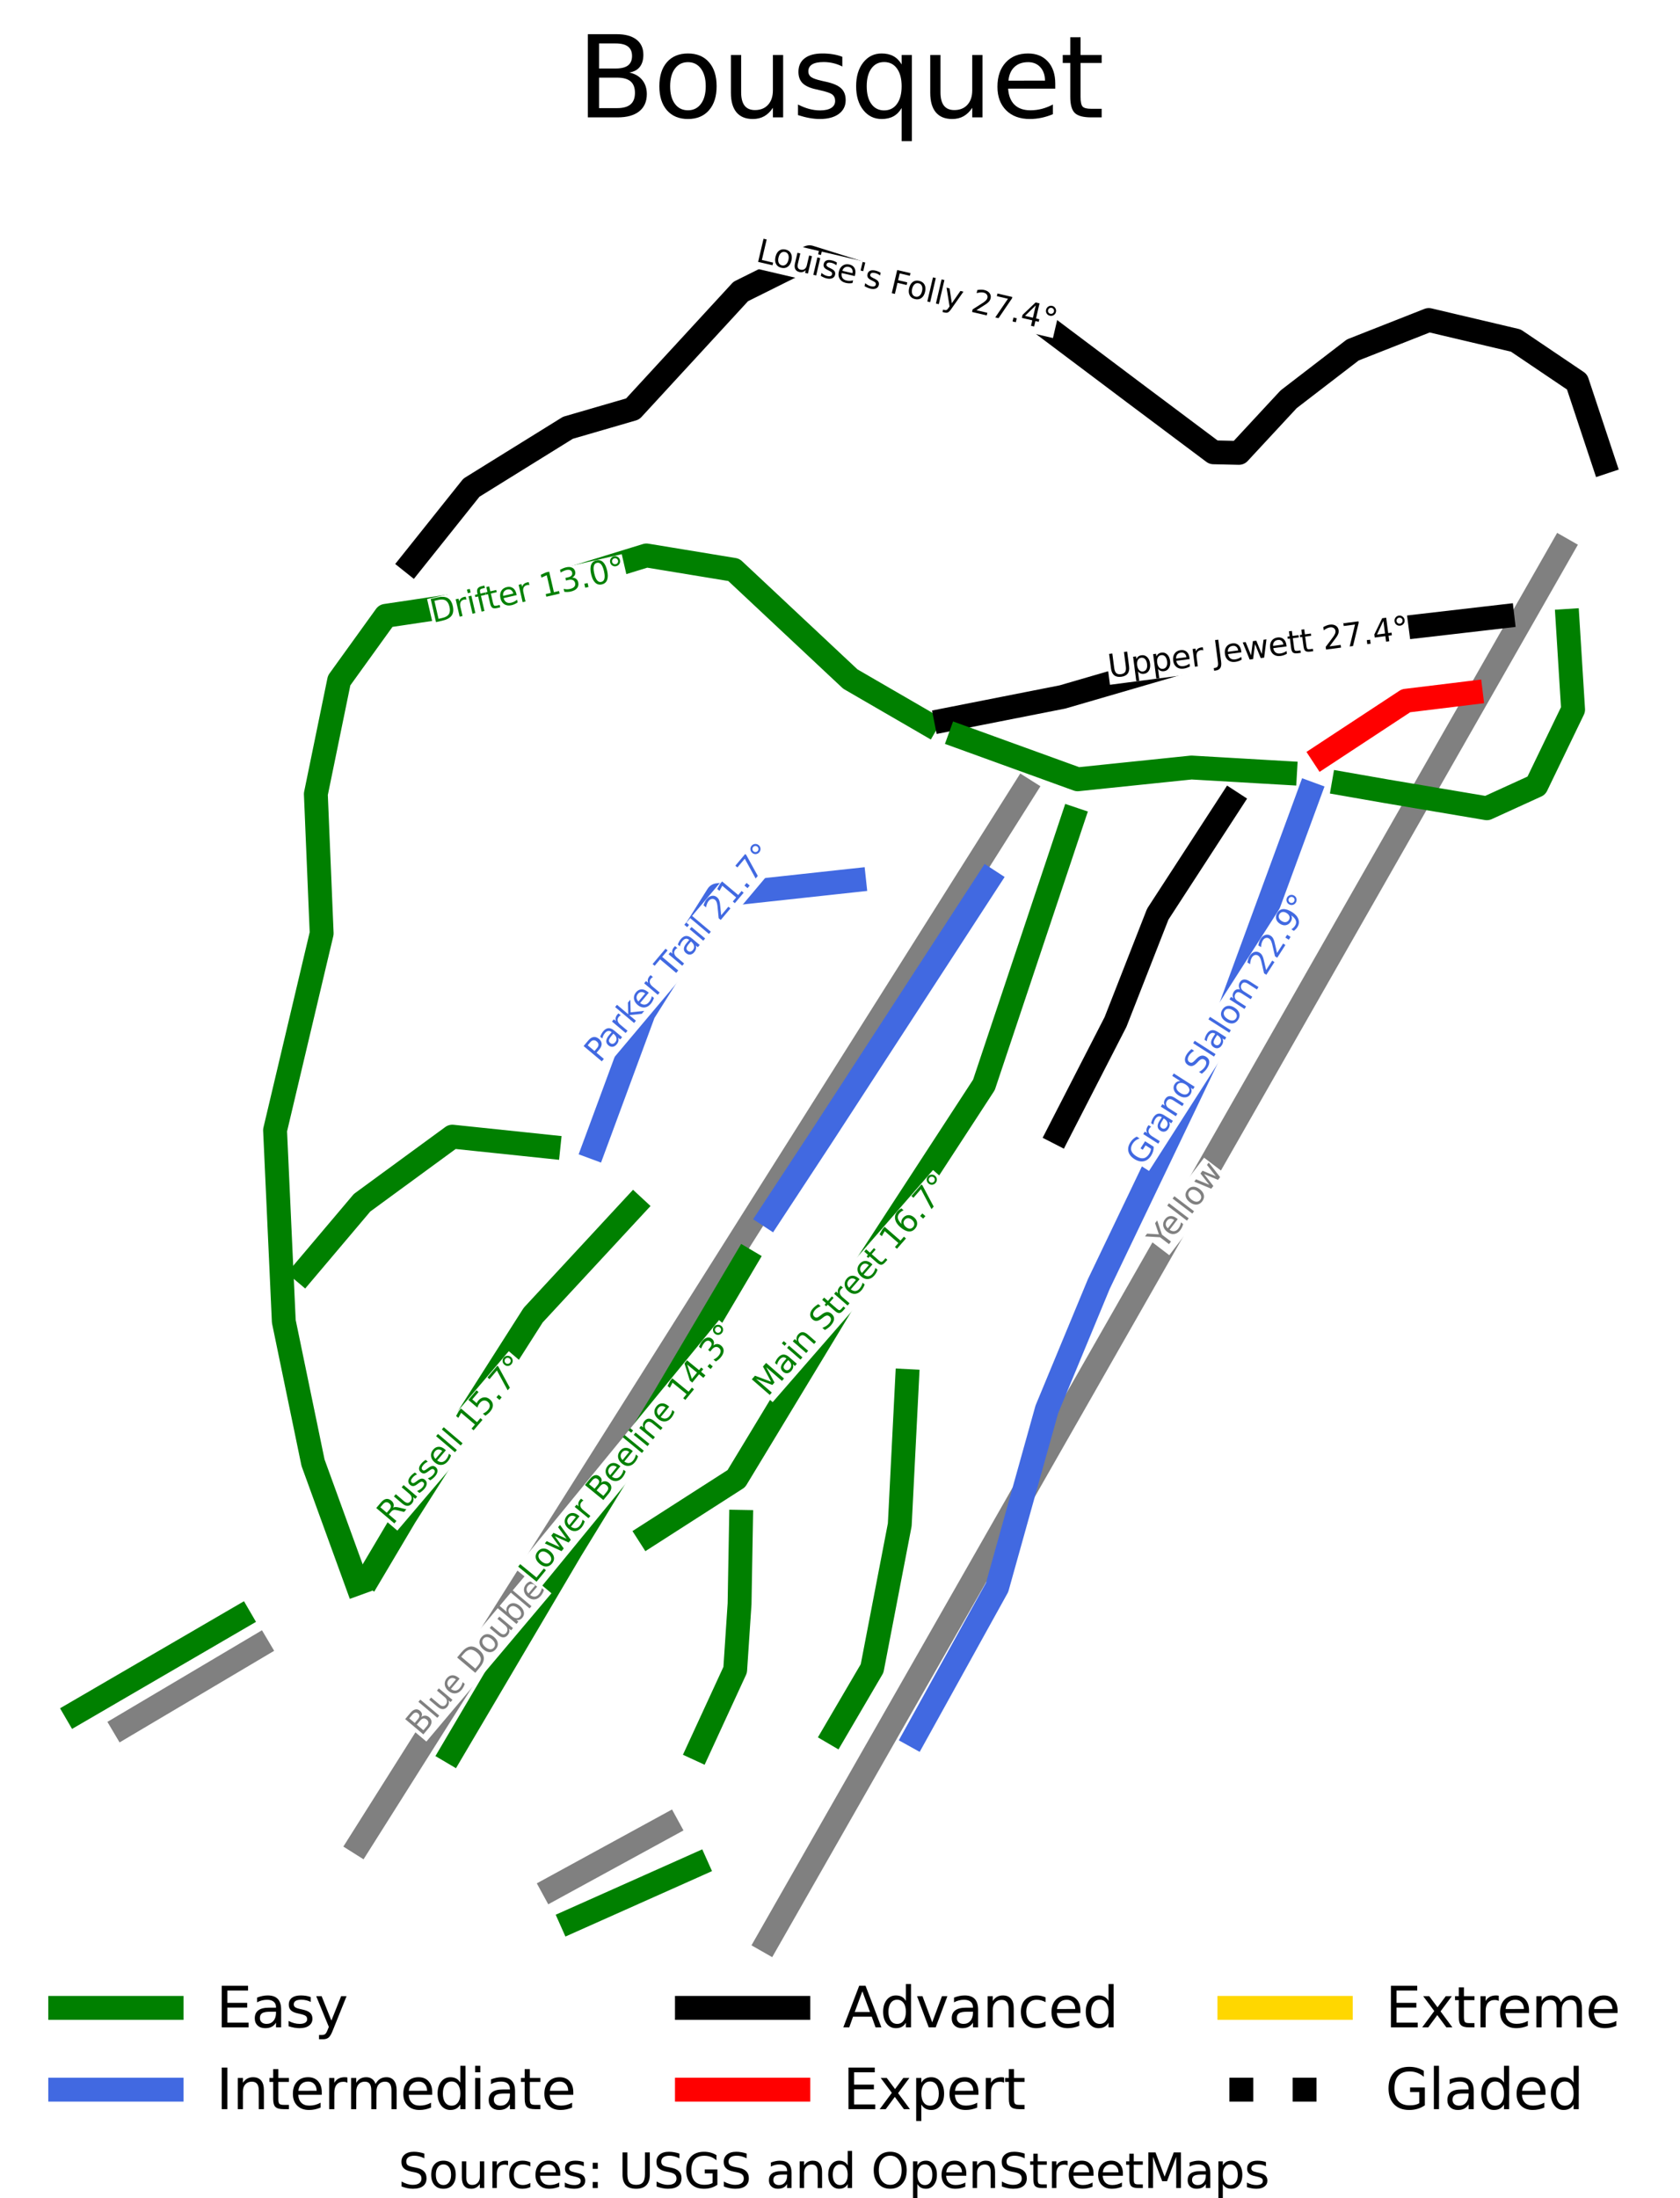 <?xml version="1.0" encoding="utf-8" standalone="no"?>
<!DOCTYPE svg PUBLIC "-//W3C//DTD SVG 1.1//EN"
  "http://www.w3.org/Graphics/SVG/1.1/DTD/svg11.dtd">
<svg height="138.097pt" version="1.1" viewBox="0 0 105.572 138.097" width="105.572pt" xmlns="http://www.w3.org/2000/svg" xmlns:xlink="http://www.w3.org/1999/xlink">
 <defs>
  <style type="text/css">*{stroke-linecap:butt;stroke-linejoin:round;}</style>
 </defs>
 <g id="figure_1">
  <g id="patch_1">
   <path d="M 0 138.097 
L 105.572 138.097 
L 105.572 0 
L 0 0 
z
" style="fill:#ffffff;"/>
  </g>
  <g id="axes_1">
   <g id="line2d_1">
    <path clip-path="url(#p551b5a16b4)" d="M 58.222 45.435 
" style="fill:none;stroke:#008000;stroke-linecap:square;stroke-width:1.5;"/>
   </g>
   <g id="line2d_2">
    <path clip-path="url(#p551b5a16b4)" d="M 58.222 45.435 
" style="fill:none;stroke:#4169e1;stroke-linecap:square;stroke-width:1.5;"/>
   </g>
   <g id="line2d_3">
    <path clip-path="url(#p551b5a16b4)" d="M 58.222 45.435 
" style="fill:none;stroke:#000000;stroke-linecap:square;stroke-width:1.5;"/>
   </g>
   <g id="line2d_4">
    <path clip-path="url(#p551b5a16b4)" d="M 58.222 45.435 
" style="fill:none;stroke:#ff0000;stroke-linecap:square;stroke-width:1.5;"/>
   </g>
   <g id="line2d_5">
    <path clip-path="url(#p551b5a16b4)" d="M 58.222 45.435 
" style="fill:none;stroke:#ffd700;stroke-linecap:square;stroke-width:1.5;"/>
   </g>
   <g id="line2d_6">
    <path clip-path="url(#p551b5a16b4)" d="M 58.222 45.435 
" style="fill:none;stroke:#000000;stroke-dasharray:1.5,2.475;stroke-dashoffset:0;stroke-width:1.5;"/>
   </g>
   <g id="line2d_7">
    <path clip-path="url(#p551b5a16b4)" d="M 48.246 121.935 
L 49.095 120.446 
L 52.101 115.178 
L 54.628 110.749 
L 57.32 106.033 
L 60.011 101.316 
L 63.078 95.94 
L 66.145 90.564 
L 67.906 87.479 
L 69.666 84.393 
L 70.697 82.587 
L 72.634 79.191 
L 74.572 75.795 
L 76.51 72.399 
L 78.448 69.003 
L 80.188 65.953 
L 81.928 62.903 
L 84.159 58.992 
L 86.39 55.081 
L 89.461 49.698 
L 92.532 44.316 
L 93.686 42.293 
L 95.909 38.397 
L 98.132 34.501 
" style="fill:none;stroke:#808080;stroke-linecap:square;stroke-width:1.5;"/>
   </g>
   <g id="line2d_8">
    <path clip-path="url(#p551b5a16b4)" d="M 22.611 115.776 
L 24.387 112.962 
L 26.162 110.148 
L 28.065 107.133 
L 29.968 104.118 
L 32.089 100.754 
L 34.211 97.391 
L 36.474 93.805 
L 38.738 90.218 
L 40.986 86.655 
L 43.234 83.091 
L 45.623 79.306 
L 48.011 75.52 
L 50.24 71.989 
L 52.468 68.458 
L 54.444 65.326 
L 56.42 62.194 
L 58.802 58.418 
L 61.574 54.024 
L 64.347 49.63 
" style="fill:none;stroke:#808080;stroke-linecap:square;stroke-width:1.5;"/>
   </g>
   <g id="line2d_9">
    <path clip-path="url(#p551b5a16b4)" d="M 34.751 118.619 
L 38.342 116.658 
L 41.932 114.697 
" style="fill:none;stroke:#808080;stroke-linecap:square;stroke-width:1.5;"/>
   </g>
   <g id="line2d_10">
    <path clip-path="url(#p551b5a16b4)" d="M 7.777 108.439 
L 11.989 105.944 
L 16.2 103.448 
" style="fill:none;stroke:#808080;stroke-linecap:square;stroke-width:1.5;"/>
   </g>
   <g id="line2d_11">
    <path clip-path="url(#p551b5a16b4)" d="M 58.222 45.435 
L 57.026 44.741 
L 55.829 44.048 
L 54.632 43.354 
L 53.436 42.66 
L 52.52 41.803 
L 51.605 40.945 
L 50.69 40.087 
L 49.774 39.23 
L 48.859 38.372 
L 47.944 37.514 
L 47.029 36.657 
L 46.113 35.799 
L 44.741 35.573 
L 43.368 35.347 
L 41.995 35.121 
L 40.623 34.896 
L 39.559 35.223 
L 38.495 35.55 
L 37.431 35.878 
L 36.367 36.205 
L 35.303 36.533 
L 34.24 36.86 
L 33.176 37.188 
L 32.112 37.515 
L 31.128 37.662 
L 30.144 37.808 
L 29.16 37.955 
L 28.176 38.102 
L 27.192 38.248 
L 26.208 38.395 
L 25.224 38.542 
L 24.241 38.688 
L 23.508 39.704 
L 22.776 40.72 
L 22.044 41.735 
L 21.312 42.751 
L 20.946 44.534 
L 20.58 46.317 
L 20.214 48.1 
L 19.848 49.884 
L 19.894 50.978 
L 19.939 52.073 
L 19.985 53.168 
L 20.031 54.262 
L 20.077 55.357 
L 20.122 56.451 
L 20.168 57.546 
L 20.214 58.641 
L 19.847 60.187 
L 19.481 61.733 
L 19.115 63.279 
L 18.749 64.825 
L 18.383 66.371 
L 18.017 67.917 
L 17.651 69.463 
L 17.285 71.009 
L 17.354 72.51 
L 17.422 74.011 
L 17.491 75.512 
L 17.559 77.013 
L 17.628 78.514 
L 17.697 80.015 
L 17.765 81.515 
L 17.834 83.016 
L 18.064 84.126 
L 18.293 85.235 
L 18.523 86.345 
L 18.752 87.454 
L 18.982 88.564 
L 19.212 89.673 
L 19.441 90.783 
L 19.671 91.893 
L 20.016 92.842 
L 20.361 93.791 
L 20.706 94.741 
L 21.051 95.69 
L 21.396 96.64 
L 21.741 97.589 
L 22.086 98.538 
L 22.431 99.488 
" style="fill:none;stroke:#008000;stroke-linecap:square;stroke-width:1.5;"/>
   </g>
   <g id="line2d_12">
    <path clip-path="url(#p551b5a16b4)" d="M 94.41 38.728 
L 93.14 38.875 
L 91.87 39.022 
L 90.6 39.169 
L 89.33 39.316 
L 88.061 39.463 
L 86.791 39.609 
L 85.521 39.756 
L 84.251 39.903 
L 82.958 40.129 
L 81.666 40.354 
L 80.373 40.58 
L 79.08 40.806 
L 77.787 41.031 
L 76.495 41.257 
L 75.202 41.483 
L 73.909 41.708 
L 72.124 42.227 
L 70.34 42.747 
L 68.555 43.266 
L 66.771 43.785 
L 64.94 44.146 
L 63.11 44.507 
L 61.28 44.868 
L 59.45 45.229 
" style="fill:none;stroke:#000000;stroke-linecap:square;stroke-width:1.5;"/>
   </g>
   <g id="line2d_13">
    <path clip-path="url(#p551b5a16b4)" d="M 100.773 29.025 
L 100.355 27.767 
L 99.937 26.508 
L 99.52 25.25 
L 99.102 23.992 
L 98.139 23.342 
L 97.177 22.693 
L 96.215 22.043 
L 95.252 21.394 
L 93.886 21.071 
L 92.519 20.749 
L 91.153 20.427 
L 89.786 20.104 
L 88.592 20.575 
L 87.398 21.045 
L 86.204 21.515 
L 85.01 21.986 
L 84.002 22.76 
L 82.994 23.535 
L 81.986 24.31 
L 80.979 25.085 
L 80.198 25.926 
L 79.417 26.768 
L 78.636 27.61 
L 77.855 28.452 
L 76.257 28.416 
L 75.013 27.485 
L 73.769 26.553 
L 72.525 25.621 
L 71.281 24.69 
L 69.756 23.543 
L 68.231 22.397 
L 66.705 21.251 
L 65.18 20.104 
L 63.637 19.755 
L 62.093 19.406 
L 60.549 19.056 
L 59.006 18.707 
L 57.989 18.389 
L 56.972 18.071 
L 55.955 17.753 
L 54.938 17.435 
L 53.921 17.117 
L 52.904 16.798 
L 51.887 16.48 
L 50.87 16.162 
L 49.79 16.7 
L 48.709 17.237 
L 47.629 17.775 
L 46.549 18.312 
L 45.7 19.235 
L 44.851 20.157 
L 44.002 21.08 
L 43.153 22.003 
L 42.303 22.925 
L 41.454 23.848 
L 40.605 24.771 
L 39.756 25.693 
L 38.74 25.989 
L 37.723 26.284 
L 36.706 26.58 
L 35.69 26.875 
L 34.173 27.816 
L 32.657 28.756 
L 31.14 29.697 
L 29.624 30.638 
L 28.69 31.807 
L 27.757 32.976 
L 26.823 34.146 
L 25.889 35.315 
" style="fill:none;stroke:#000000;stroke-linecap:square;stroke-width:1.5;"/>
   </g>
   <g id="line2d_14">
    <path clip-path="url(#p551b5a16b4)" d="M 39.82 75.807 
L 39.03 76.659 
L 38.241 77.512 
L 37.452 78.364 
L 36.662 79.216 
L 35.873 80.068 
L 35.083 80.92 
L 34.294 81.772 
L 33.505 82.624 
L 32.498 84.204 
L 31.491 85.784 
L 30.484 87.364 
L 29.478 88.944 
L 28.471 90.523 
L 27.464 92.103 
L 26.457 93.683 
L 25.451 95.263 
L 24.902 96.188 
L 24.353 97.114 
L 23.804 98.04 
L 23.255 98.965 
" style="fill:none;stroke:#008000;stroke-linecap:square;stroke-width:1.5;"/>
   </g>
   <g id="line2d_15">
    <path clip-path="url(#p551b5a16b4)" d="M 92.426 43.526 
L 91.408 43.651 
L 90.389 43.775 
L 89.371 43.899 
L 88.353 44.023 
L 87.049 44.881 
L 85.745 45.739 
L 84.441 46.596 
L 83.137 47.454 
" style="fill:none;stroke:#ff0000;stroke-linecap:square;stroke-width:1.5;"/>
   </g>
   <g id="line2d_16">
    <path clip-path="url(#p551b5a16b4)" d="M 98.507 39.006 
L 98.594 40.399 
L 98.68 41.792 
L 98.767 43.186 
L 98.854 44.579 
L 98.277 45.773 
L 97.7 46.968 
L 97.124 48.162 
L 96.547 49.357 
L 94.99 50.068 
L 93.434 50.778 
L 91.834 50.508 
L 90.234 50.238 
L 88.634 49.967 
L 87.035 49.697 
L 85.738 49.47 
L 84.44 49.243 
" style="fill:none;stroke:#008000;stroke-linecap:square;stroke-width:1.5;"/>
   </g>
   <g id="line2d_17">
    <path clip-path="url(#p551b5a16b4)" d="M 80.751 48.56 
L 79.281 48.475 
L 77.81 48.389 
L 76.34 48.304 
L 74.87 48.219 
L 73.083 48.404 
L 71.295 48.589 
L 69.508 48.774 
L 67.721 48.959 
L 66.798 48.625 
L 65.876 48.29 
L 64.953 47.956 
L 64.031 47.622 
L 63.108 47.288 
L 62.186 46.953 
L 61.263 46.619 
L 60.341 46.285 
" style="fill:none;stroke:#008000;stroke-linecap:square;stroke-width:1.5;"/>
   </g>
   <g id="line2d_18">
    <path clip-path="url(#p551b5a16b4)" d="M 82.27 49.855 
L 81.635 51.584 
L 80.999 53.312 
L 80.364 55.041 
L 79.728 56.77 
L 79.093 58.498 
L 78.457 60.227 
L 77.821 61.956 
L 77.186 63.684 
L 76.677 64.746 
L 76.169 65.807 
L 75.66 66.868 
L 75.152 67.93 
L 74.644 68.991 
L 74.135 70.053 
L 73.627 71.114 
L 73.118 72.176 
L 72.61 73.237 
L 72.101 74.298 
L 71.593 75.36 
L 71.084 76.421 
L 70.576 77.483 
L 70.067 78.544 
L 69.559 79.605 
L 69.05 80.667 
L 68.642 81.652 
L 68.233 82.638 
L 67.825 83.623 
L 67.416 84.608 
L 67.008 85.593 
L 66.599 86.579 
L 66.191 87.564 
L 65.782 88.549 
L 65.392 89.947 
L 65.001 91.344 
L 64.611 92.741 
L 64.22 94.139 
L 63.83 95.536 
L 63.44 96.933 
L 63.049 98.33 
L 62.659 99.728 
L 62.014 100.892 
L 61.369 102.056 
L 60.725 103.22 
L 60.08 104.385 
L 59.435 105.549 
L 58.791 106.713 
L 58.146 107.878 
L 57.501 109.042 
" style="fill:none;stroke:#4169e1;stroke-linecap:square;stroke-width:1.5;"/>
   </g>
   <g id="line2d_19">
    <path clip-path="url(#p551b5a16b4)" d="M 56.998 86.763 
L 56.941 87.892 
L 56.884 89.02 
L 56.827 90.149 
L 56.77 91.277 
L 56.713 92.406 
L 56.656 93.534 
L 56.599 94.663 
L 56.541 95.791 
L 56.324 96.92 
L 56.107 98.048 
L 55.889 99.177 
L 55.672 100.305 
L 55.455 101.433 
L 55.237 102.562 
L 55.02 103.69 
L 54.803 104.818 
L 54.208 105.834 
L 53.613 106.85 
L 53.018 107.865 
L 52.423 108.881 
" style="fill:none;stroke:#008000;stroke-linecap:square;stroke-width:1.5;"/>
   </g>
   <g id="line2d_20">
    <path clip-path="url(#p551b5a16b4)" d="M 46.566 95.61 
L 46.543 96.897 
L 46.52 98.184 
L 46.497 99.471 
L 46.475 100.757 
L 46.406 101.795 
L 46.337 102.833 
L 46.268 103.871 
L 46.199 104.909 
L 45.627 106.15 
L 45.055 107.392 
L 44.483 108.633 
L 43.911 109.875 
" style="fill:none;stroke:#008000;stroke-linecap:square;stroke-width:1.5;"/>
   </g>
   <g id="line2d_21">
    <path clip-path="url(#p551b5a16b4)" d="M 77.33 50.391 
L 76.758 51.271 
L 76.186 52.151 
L 75.614 53.032 
L 75.042 53.912 
L 74.47 54.792 
L 73.898 55.672 
L 73.326 56.553 
L 72.754 57.433 
L 72.09 59.126 
L 71.427 60.819 
L 70.764 62.511 
L 70.1 64.204 
L 69.654 65.073 
L 69.208 65.942 
L 68.761 66.811 
L 68.315 67.68 
L 67.869 68.549 
L 67.423 69.418 
L 66.976 70.287 
L 66.53 71.156 
" style="fill:none;stroke:#000000;stroke-linecap:square;stroke-width:1.5;"/>
   </g>
   <g id="line2d_22">
    <path clip-path="url(#p551b5a16b4)" d="M 62.094 55.315 
L 61.444 56.314 
L 60.795 57.312 
L 60.146 58.311 
L 59.497 59.31 
L 58.848 60.309 
L 58.198 61.307 
L 57.549 62.306 
L 56.9 63.305 
L 56.251 64.304 
L 55.601 65.303 
L 54.952 66.301 
L 54.303 67.3 
L 53.654 68.299 
L 53.005 69.298 
L 52.355 70.296 
L 51.706 71.295 
L 50.871 72.567 
L 50.036 73.838 
L 49.2 75.11 
L 48.365 76.382 
" style="fill:none;stroke:#4169e1;stroke-linecap:square;stroke-width:1.5;"/>
   </g>
   <g id="line2d_23">
    <path clip-path="url(#p551b5a16b4)" d="M 46.839 79.176 
L 46.203 80.251 
L 45.568 81.326 
L 44.932 82.401 
L 44.297 83.476 
L 43.661 84.551 
L 43.025 85.626 
L 42.39 86.7 
L 41.754 87.775 
L 41.019 88.976 
L 40.284 90.176 
L 39.548 91.376 
L 38.813 92.576 
L 38.077 93.776 
L 37.342 94.976 
L 36.607 96.177 
L 35.871 97.377 
L 34.936 98.962 
L 34.001 100.548 
L 33.065 102.133 
L 32.13 103.718 
L 31.195 105.304 
L 30.26 106.889 
L 29.324 108.475 
L 28.389 110.06 
" style="fill:none;stroke:#008000;stroke-linecap:square;stroke-width:1.5;"/>
   </g>
   <g id="line2d_24">
    <path clip-path="url(#p551b5a16b4)" d="M 67.412 51.456 
L 67.063 52.5 
L 66.715 53.544 
L 66.366 54.588 
L 66.017 55.631 
L 65.668 56.675 
L 65.319 57.719 
L 64.97 58.763 
L 64.621 59.807 
L 64.272 60.851 
L 63.924 61.894 
L 63.575 62.938 
L 63.226 63.982 
L 62.877 65.026 
L 62.528 66.07 
L 62.179 67.114 
L 61.83 68.157 
L 60.801 69.737 
L 59.771 71.317 
L 58.741 72.898 
L 57.712 74.478 
L 56.682 76.058 
L 55.653 77.638 
L 54.623 79.218 
L 53.593 80.798 
L 52.678 82.31 
L 51.763 83.822 
L 50.848 85.334 
L 49.932 86.846 
L 49.017 88.358 
L 48.102 89.871 
L 47.187 91.383 
L 46.271 92.895 
L 44.899 93.775 
L 43.526 94.655 
L 42.153 95.536 
L 40.781 96.416 
" style="fill:none;stroke:#008000;stroke-linecap:square;stroke-width:1.5;"/>
   </g>
   <g id="line2d_25">
    <path clip-path="url(#p551b5a16b4)" d="M 34.465 72.041 
L 32.956 71.883 
L 31.446 71.725 
L 29.936 71.567 
L 28.426 71.409 
L 27.007 72.447 
L 25.589 73.485 
L 24.17 74.523 
L 22.752 75.562 
L 21.837 76.645 
L 20.921 77.728 
L 20.006 78.811 
L 19.09 79.894 
" style="fill:none;stroke:#008000;stroke-linecap:square;stroke-width:1.5;"/>
   </g>
   <g id="line2d_26">
    <path clip-path="url(#p551b5a16b4)" d="M 53.67 55.308 
L 52.598 55.424 
L 51.527 55.541 
L 50.456 55.657 
L 49.384 55.774 
L 48.313 55.89 
L 47.242 56.007 
L 46.17 56.123 
L 45.099 56.24 
L 44.518 57.162 
L 43.937 58.085 
L 43.355 59.008 
L 42.774 59.93 
L 42.193 60.853 
L 41.612 61.776 
L 41.031 62.698 
L 40.45 63.621 
L 40.059 64.678 
L 39.669 65.735 
L 39.278 66.792 
L 38.888 67.849 
L 38.498 68.906 
L 38.107 69.963 
L 37.717 71.02 
L 37.326 72.076 
" style="fill:none;stroke:#4169e1;stroke-linecap:square;stroke-width:1.5;"/>
   </g>
   <g id="line2d_27">
    <path clip-path="url(#p551b5a16b4)" d="M 15.061 101.622 
L 13.778 102.368 
L 12.496 103.115 
L 11.213 103.861 
L 9.93 104.607 
L 8.647 105.354 
L 7.364 106.1 
L 6.082 106.847 
L 4.799 107.593 
" style="fill:none;stroke:#008000;stroke-linecap:square;stroke-width:1.5;"/>
   </g>
   <g id="line2d_28">
    <path clip-path="url(#p551b5a16b4)" d="M 43.752 117.174 
L 42.772 117.612 
L 41.792 118.049 
L 40.812 118.486 
L 39.832 118.923 
L 38.851 119.361 
L 37.871 119.798 
L 36.891 120.235 
L 35.911 120.672 
" style="fill:none;stroke:#008000;stroke-linecap:square;stroke-width:1.5;"/>
   </g>
   <g id="text_1">
    <g id="patch_2">
     <path d="M 73.479 78.858 
L 77.237 73.93 
L 75.666 72.732 
L 71.908 77.66 
z
" style="fill:#ffffff;"/>
    </g>
    <!-- Yellow -->
    <g style="fill:#808080;" transform="translate(73.144 78.578)rotate(-52.676)scale(0.02 -0.02)">
     <defs>
      <path d="M -13 4666 
L 666 4666 
L 1959 2747 
L 3244 4666 
L 3922 4666 
L 2272 2222 
L 2272 0 
L 1638 0 
L 1638 2222 
L -13 4666 
z
" id="DejaVuSans-59" transform="scale(0.016)"/>
      <path d="M 3597 1894 
L 3597 1613 
L 953 1613 
Q 991 1019 1311 708 
Q 1631 397 2203 397 
Q 2534 397 2845 478 
Q 3156 559 3463 722 
L 3463 178 
Q 3153 47 2828 -22 
Q 2503 -91 2169 -91 
Q 1331 -91 842 396 
Q 353 884 353 1716 
Q 353 2575 817 3079 
Q 1281 3584 2069 3584 
Q 2775 3584 3186 3129 
Q 3597 2675 3597 1894 
z
M 3022 2063 
Q 3016 2534 2758 2815 
Q 2500 3097 2075 3097 
Q 1594 3097 1305 2825 
Q 1016 2553 972 2059 
L 3022 2063 
z
" id="DejaVuSans-65" transform="scale(0.016)"/>
      <path d="M 603 4863 
L 1178 4863 
L 1178 0 
L 603 0 
L 603 4863 
z
" id="DejaVuSans-6c" transform="scale(0.016)"/>
      <path d="M 1959 3097 
Q 1497 3097 1228 2736 
Q 959 2375 959 1747 
Q 959 1119 1226 758 
Q 1494 397 1959 397 
Q 2419 397 2687 759 
Q 2956 1122 2956 1747 
Q 2956 2369 2687 2733 
Q 2419 3097 1959 3097 
z
M 1959 3584 
Q 2709 3584 3137 3096 
Q 3566 2609 3566 1747 
Q 3566 888 3137 398 
Q 2709 -91 1959 -91 
Q 1206 -91 779 398 
Q 353 888 353 1747 
Q 353 2609 779 3096 
Q 1206 3584 1959 3584 
z
" id="DejaVuSans-6f" transform="scale(0.016)"/>
      <path d="M 269 3500 
L 844 3500 
L 1563 769 
L 2278 3500 
L 2956 3500 
L 3675 769 
L 4391 3500 
L 4966 3500 
L 4050 0 
L 3372 0 
L 2619 2869 
L 1863 0 
L 1184 0 
L 269 3500 
z
" id="DejaVuSans-77" transform="scale(0.016)"/>
     </defs>
     <use xlink:href="#DejaVuSans-59"/>
     <use x="47.834" xlink:href="#DejaVuSans-65"/>
     <use x="109.357" xlink:href="#DejaVuSans-6c"/>
     <use x="137.141" xlink:href="#DejaVuSans-6c"/>
     <use x="164.924" xlink:href="#DejaVuSans-6f"/>
     <use x="226.105" xlink:href="#DejaVuSans-77"/>
    </g>
   </g>
   <g id="text_2">
    <g id="patch_3">
     <path d="M 26.794 109.413 
L 34.652 100.096 
L 33.141 98.822 
L 25.284 108.14 
z
" style="fill:#ffffff;"/>
    </g>
    <!-- Blue Double -->
    <g style="fill:#808080;" transform="translate(26.474 109.117)rotate(-49.859)scale(0.02 -0.02)">
     <defs>
      <path d="M 1259 2228 
L 1259 519 
L 2272 519 
Q 2781 519 3026 730 
Q 3272 941 3272 1375 
Q 3272 1813 3026 2020 
Q 2781 2228 2272 2228 
L 1259 2228 
z
M 1259 4147 
L 1259 2741 
L 2194 2741 
Q 2656 2741 2882 2914 
Q 3109 3088 3109 3444 
Q 3109 3797 2882 3972 
Q 2656 4147 2194 4147 
L 1259 4147 
z
M 628 4666 
L 2241 4666 
Q 2963 4666 3353 4366 
Q 3744 4066 3744 3513 
Q 3744 3084 3544 2831 
Q 3344 2578 2956 2516 
Q 3422 2416 3680 2098 
Q 3938 1781 3938 1306 
Q 3938 681 3513 340 
Q 3088 0 2303 0 
L 628 0 
L 628 4666 
z
" id="DejaVuSans-42" transform="scale(0.016)"/>
      <path d="M 544 1381 
L 544 3500 
L 1119 3500 
L 1119 1403 
Q 1119 906 1312 657 
Q 1506 409 1894 409 
Q 2359 409 2629 706 
Q 2900 1003 2900 1516 
L 2900 3500 
L 3475 3500 
L 3475 0 
L 2900 0 
L 2900 538 
Q 2691 219 2414 64 
Q 2138 -91 1772 -91 
Q 1169 -91 856 284 
Q 544 659 544 1381 
z
M 1991 3584 
L 1991 3584 
z
" id="DejaVuSans-75" transform="scale(0.016)"/>
      <path id="DejaVuSans-20" transform="scale(0.016)"/>
      <path d="M 1259 4147 
L 1259 519 
L 2022 519 
Q 2988 519 3436 956 
Q 3884 1394 3884 2338 
Q 3884 3275 3436 3711 
Q 2988 4147 2022 4147 
L 1259 4147 
z
M 628 4666 
L 1925 4666 
Q 3281 4666 3915 4102 
Q 4550 3538 4550 2338 
Q 4550 1131 3912 565 
Q 3275 0 1925 0 
L 628 0 
L 628 4666 
z
" id="DejaVuSans-44" transform="scale(0.016)"/>
      <path d="M 3116 1747 
Q 3116 2381 2855 2742 
Q 2594 3103 2138 3103 
Q 1681 3103 1420 2742 
Q 1159 2381 1159 1747 
Q 1159 1113 1420 752 
Q 1681 391 2138 391 
Q 2594 391 2855 752 
Q 3116 1113 3116 1747 
z
M 1159 2969 
Q 1341 3281 1617 3432 
Q 1894 3584 2278 3584 
Q 2916 3584 3314 3078 
Q 3713 2572 3713 1747 
Q 3713 922 3314 415 
Q 2916 -91 2278 -91 
Q 1894 -91 1617 61 
Q 1341 213 1159 525 
L 1159 0 
L 581 0 
L 581 4863 
L 1159 4863 
L 1159 2969 
z
" id="DejaVuSans-62" transform="scale(0.016)"/>
     </defs>
     <use xlink:href="#DejaVuSans-42"/>
     <use x="68.604" xlink:href="#DejaVuSans-6c"/>
     <use x="96.387" xlink:href="#DejaVuSans-75"/>
     <use x="159.766" xlink:href="#DejaVuSans-65"/>
     <use x="221.289" xlink:href="#DejaVuSans-20"/>
     <use x="253.076" xlink:href="#DejaVuSans-44"/>
     <use x="330.078" xlink:href="#DejaVuSans-6f"/>
     <use x="391.26" xlink:href="#DejaVuSans-75"/>
     <use x="454.639" xlink:href="#DejaVuSans-62"/>
     <use x="518.115" xlink:href="#DejaVuSans-6c"/>
     <use x="545.898" xlink:href="#DejaVuSans-65"/>
    </g>
   </g>
   <g id="text_3">
    <g id="patch_4">
     <path d="M 27.281 39.559 
L 39.514 36.741 
L 39.07 34.816 
L 26.838 37.634 
z
" style="fill:#ffffff;"/>
    </g>
    <!-- Drifter 13.0° -->
    <g style="fill:#008000;" transform="translate(27.203 39.13)rotate(-12.971)scale(0.02 -0.02)">
     <defs>
      <path d="M 2631 2963 
Q 2534 3019 2420 3045 
Q 2306 3072 2169 3072 
Q 1681 3072 1420 2755 
Q 1159 2438 1159 1844 
L 1159 0 
L 581 0 
L 581 3500 
L 1159 3500 
L 1159 2956 
Q 1341 3275 1631 3429 
Q 1922 3584 2338 3584 
Q 2397 3584 2469 3576 
Q 2541 3569 2628 3553 
L 2631 2963 
z
" id="DejaVuSans-72" transform="scale(0.016)"/>
      <path d="M 603 3500 
L 1178 3500 
L 1178 0 
L 603 0 
L 603 3500 
z
M 603 4863 
L 1178 4863 
L 1178 4134 
L 603 4134 
L 603 4863 
z
" id="DejaVuSans-69" transform="scale(0.016)"/>
      <path d="M 2375 4863 
L 2375 4384 
L 1825 4384 
Q 1516 4384 1395 4259 
Q 1275 4134 1275 3809 
L 1275 3500 
L 2222 3500 
L 2222 3053 
L 1275 3053 
L 1275 0 
L 697 0 
L 697 3053 
L 147 3053 
L 147 3500 
L 697 3500 
L 697 3744 
Q 697 4328 969 4595 
Q 1241 4863 1831 4863 
L 2375 4863 
z
" id="DejaVuSans-66" transform="scale(0.016)"/>
      <path d="M 1172 4494 
L 1172 3500 
L 2356 3500 
L 2356 3053 
L 1172 3053 
L 1172 1153 
Q 1172 725 1289 603 
Q 1406 481 1766 481 
L 2356 481 
L 2356 0 
L 1766 0 
Q 1100 0 847 248 
Q 594 497 594 1153 
L 594 3053 
L 172 3053 
L 172 3500 
L 594 3500 
L 594 4494 
L 1172 4494 
z
" id="DejaVuSans-74" transform="scale(0.016)"/>
      <path d="M 794 531 
L 1825 531 
L 1825 4091 
L 703 3866 
L 703 4441 
L 1819 4666 
L 2450 4666 
L 2450 531 
L 3481 531 
L 3481 0 
L 794 0 
L 794 531 
z
" id="DejaVuSans-31" transform="scale(0.016)"/>
      <path d="M 2597 2516 
Q 3050 2419 3304 2112 
Q 3559 1806 3559 1356 
Q 3559 666 3084 287 
Q 2609 -91 1734 -91 
Q 1441 -91 1130 -33 
Q 819 25 488 141 
L 488 750 
Q 750 597 1062 519 
Q 1375 441 1716 441 
Q 2309 441 2620 675 
Q 2931 909 2931 1356 
Q 2931 1769 2642 2001 
Q 2353 2234 1838 2234 
L 1294 2234 
L 1294 2753 
L 1863 2753 
Q 2328 2753 2575 2939 
Q 2822 3125 2822 3475 
Q 2822 3834 2567 4026 
Q 2313 4219 1838 4219 
Q 1578 4219 1281 4162 
Q 984 4106 628 3988 
L 628 4550 
Q 988 4650 1302 4700 
Q 1616 4750 1894 4750 
Q 2613 4750 3031 4423 
Q 3450 4097 3450 3541 
Q 3450 3153 3228 2886 
Q 3006 2619 2597 2516 
z
" id="DejaVuSans-33" transform="scale(0.016)"/>
      <path d="M 684 794 
L 1344 794 
L 1344 0 
L 684 0 
L 684 794 
z
" id="DejaVuSans-2e" transform="scale(0.016)"/>
      <path d="M 2034 4250 
Q 1547 4250 1301 3770 
Q 1056 3291 1056 2328 
Q 1056 1369 1301 889 
Q 1547 409 2034 409 
Q 2525 409 2770 889 
Q 3016 1369 3016 2328 
Q 3016 3291 2770 3770 
Q 2525 4250 2034 4250 
z
M 2034 4750 
Q 2819 4750 3233 4129 
Q 3647 3509 3647 2328 
Q 3647 1150 3233 529 
Q 2819 -91 2034 -91 
Q 1250 -91 836 529 
Q 422 1150 422 2328 
Q 422 3509 836 4129 
Q 1250 4750 2034 4750 
z
" id="DejaVuSans-30" transform="scale(0.016)"/>
      <path d="M 1600 4347 
Q 1350 4347 1178 4173 
Q 1006 4000 1006 3750 
Q 1006 3503 1178 3333 
Q 1350 3163 1600 3163 
Q 1850 3163 2022 3333 
Q 2194 3503 2194 3750 
Q 2194 3997 2020 4172 
Q 1847 4347 1600 4347 
z
M 1600 4750 
Q 1800 4750 1984 4673 
Q 2169 4597 2303 4453 
Q 2447 4313 2519 4134 
Q 2591 3956 2591 3750 
Q 2591 3338 2302 3052 
Q 2013 2766 1594 2766 
Q 1172 2766 890 3047 
Q 609 3328 609 3750 
Q 609 4169 896 4459 
Q 1184 4750 1600 4750 
z
" id="DejaVuSans-b0" transform="scale(0.016)"/>
     </defs>
     <use xlink:href="#DejaVuSans-44"/>
     <use x="77.002" xlink:href="#DejaVuSans-72"/>
     <use x="118.115" xlink:href="#DejaVuSans-69"/>
     <use x="145.898" xlink:href="#DejaVuSans-66"/>
     <use x="179.354" xlink:href="#DejaVuSans-74"/>
     <use x="218.562" xlink:href="#DejaVuSans-65"/>
     <use x="280.086" xlink:href="#DejaVuSans-72"/>
     <use x="321.199" xlink:href="#DejaVuSans-20"/>
     <use x="352.986" xlink:href="#DejaVuSans-31"/>
     <use x="416.609" xlink:href="#DejaVuSans-33"/>
     <use x="480.232" xlink:href="#DejaVuSans-2e"/>
     <use x="512.02" xlink:href="#DejaVuSans-30"/>
     <use x="575.643" xlink:href="#DejaVuSans-b0"/>
    </g>
   </g>
   <g id="text_4">
    <g id="patch_5">
     <path d="M 69.751 43.021 
L 88.665 40.55 
L 88.409 38.591 
L 69.495 41.062 
z
" style="fill:#ffffff;"/>
    </g>
    <!-- Upper Jewett 27.4° -->
    <g transform="translate(69.714 42.586)rotate(-7.442)scale(0.02 -0.02)">
     <defs>
      <path d="M 556 4666 
L 1191 4666 
L 1191 1831 
Q 1191 1081 1462 751 
Q 1734 422 2344 422 
Q 2950 422 3222 751 
Q 3494 1081 3494 1831 
L 3494 4666 
L 4128 4666 
L 4128 1753 
Q 4128 841 3676 375 
Q 3225 -91 2344 -91 
Q 1459 -91 1007 375 
Q 556 841 556 1753 
L 556 4666 
z
" id="DejaVuSans-55" transform="scale(0.016)"/>
      <path d="M 1159 525 
L 1159 -1331 
L 581 -1331 
L 581 3500 
L 1159 3500 
L 1159 2969 
Q 1341 3281 1617 3432 
Q 1894 3584 2278 3584 
Q 2916 3584 3314 3078 
Q 3713 2572 3713 1747 
Q 3713 922 3314 415 
Q 2916 -91 2278 -91 
Q 1894 -91 1617 61 
Q 1341 213 1159 525 
z
M 3116 1747 
Q 3116 2381 2855 2742 
Q 2594 3103 2138 3103 
Q 1681 3103 1420 2742 
Q 1159 2381 1159 1747 
Q 1159 1113 1420 752 
Q 1681 391 2138 391 
Q 2594 391 2855 752 
Q 3116 1113 3116 1747 
z
" id="DejaVuSans-70" transform="scale(0.016)"/>
      <path d="M 628 4666 
L 1259 4666 
L 1259 325 
Q 1259 -519 939 -900 
Q 619 -1281 -91 -1281 
L -331 -1281 
L -331 -750 
L -134 -750 
Q 284 -750 456 -515 
Q 628 -281 628 325 
L 628 4666 
z
" id="DejaVuSans-4a" transform="scale(0.016)"/>
      <path d="M 1228 531 
L 3431 531 
L 3431 0 
L 469 0 
L 469 531 
Q 828 903 1448 1529 
Q 2069 2156 2228 2338 
Q 2531 2678 2651 2914 
Q 2772 3150 2772 3378 
Q 2772 3750 2511 3984 
Q 2250 4219 1831 4219 
Q 1534 4219 1204 4116 
Q 875 4013 500 3803 
L 500 4441 
Q 881 4594 1212 4672 
Q 1544 4750 1819 4750 
Q 2544 4750 2975 4387 
Q 3406 4025 3406 3419 
Q 3406 3131 3298 2873 
Q 3191 2616 2906 2266 
Q 2828 2175 2409 1742 
Q 1991 1309 1228 531 
z
" id="DejaVuSans-32" transform="scale(0.016)"/>
      <path d="M 525 4666 
L 3525 4666 
L 3525 4397 
L 1831 0 
L 1172 0 
L 2766 4134 
L 525 4134 
L 525 4666 
z
" id="DejaVuSans-37" transform="scale(0.016)"/>
      <path d="M 2419 4116 
L 825 1625 
L 2419 1625 
L 2419 4116 
z
M 2253 4666 
L 3047 4666 
L 3047 1625 
L 3713 1625 
L 3713 1100 
L 3047 1100 
L 3047 0 
L 2419 0 
L 2419 1100 
L 313 1100 
L 313 1709 
L 2253 4666 
z
" id="DejaVuSans-34" transform="scale(0.016)"/>
     </defs>
     <use xlink:href="#DejaVuSans-55"/>
     <use x="73.193" xlink:href="#DejaVuSans-70"/>
     <use x="136.67" xlink:href="#DejaVuSans-70"/>
     <use x="200.146" xlink:href="#DejaVuSans-65"/>
     <use x="261.67" xlink:href="#DejaVuSans-72"/>
     <use x="302.783" xlink:href="#DejaVuSans-20"/>
     <use x="334.57" xlink:href="#DejaVuSans-4a"/>
     <use x="364.062" xlink:href="#DejaVuSans-65"/>
     <use x="425.586" xlink:href="#DejaVuSans-77"/>
     <use x="507.373" xlink:href="#DejaVuSans-65"/>
     <use x="568.896" xlink:href="#DejaVuSans-74"/>
     <use x="608.105" xlink:href="#DejaVuSans-74"/>
     <use x="647.314" xlink:href="#DejaVuSans-20"/>
     <use x="679.102" xlink:href="#DejaVuSans-32"/>
     <use x="742.725" xlink:href="#DejaVuSans-37"/>
     <use x="806.348" xlink:href="#DejaVuSans-2e"/>
     <use x="838.135" xlink:href="#DejaVuSans-34"/>
     <use x="901.758" xlink:href="#DejaVuSans-b0"/>
    </g>
   </g>
   <g id="text_5">
    <g id="patch_6">
     <path d="M 47.326 16.827 
L 66.168 21.238 
L 66.618 19.314 
L 47.776 14.904 
z
" style="fill:#ffffff;"/>
    </g>
    <!-- Louise's Folly 27.4° -->
    <g transform="translate(47.445 16.407)rotate(-346.825)scale(0.02 -0.02)">
     <defs>
      <path d="M 628 4666 
L 1259 4666 
L 1259 531 
L 3531 531 
L 3531 0 
L 628 0 
L 628 4666 
z
" id="DejaVuSans-4c" transform="scale(0.016)"/>
      <path d="M 2834 3397 
L 2834 2853 
Q 2591 2978 2328 3040 
Q 2066 3103 1784 3103 
Q 1356 3103 1142 2972 
Q 928 2841 928 2578 
Q 928 2378 1081 2264 
Q 1234 2150 1697 2047 
L 1894 2003 
Q 2506 1872 2764 1633 
Q 3022 1394 3022 966 
Q 3022 478 2636 193 
Q 2250 -91 1575 -91 
Q 1294 -91 989 -36 
Q 684 19 347 128 
L 347 722 
Q 666 556 975 473 
Q 1284 391 1588 391 
Q 1994 391 2212 530 
Q 2431 669 2431 922 
Q 2431 1156 2273 1281 
Q 2116 1406 1581 1522 
L 1381 1569 
Q 847 1681 609 1914 
Q 372 2147 372 2553 
Q 372 3047 722 3315 
Q 1072 3584 1716 3584 
Q 2034 3584 2315 3537 
Q 2597 3491 2834 3397 
z
" id="DejaVuSans-73" transform="scale(0.016)"/>
      <path d="M 1147 4666 
L 1147 2931 
L 616 2931 
L 616 4666 
L 1147 4666 
z
" id="DejaVuSans-27" transform="scale(0.016)"/>
      <path d="M 628 4666 
L 3309 4666 
L 3309 4134 
L 1259 4134 
L 1259 2759 
L 3109 2759 
L 3109 2228 
L 1259 2228 
L 1259 0 
L 628 0 
L 628 4666 
z
" id="DejaVuSans-46" transform="scale(0.016)"/>
      <path d="M 2059 -325 
Q 1816 -950 1584 -1140 
Q 1353 -1331 966 -1331 
L 506 -1331 
L 506 -850 
L 844 -850 
Q 1081 -850 1212 -737 
Q 1344 -625 1503 -206 
L 1606 56 
L 191 3500 
L 800 3500 
L 1894 763 
L 2988 3500 
L 3597 3500 
L 2059 -325 
z
" id="DejaVuSans-79" transform="scale(0.016)"/>
     </defs>
     <use xlink:href="#DejaVuSans-4c"/>
     <use x="53.963" xlink:href="#DejaVuSans-6f"/>
     <use x="115.145" xlink:href="#DejaVuSans-75"/>
     <use x="178.523" xlink:href="#DejaVuSans-69"/>
     <use x="206.307" xlink:href="#DejaVuSans-73"/>
     <use x="258.406" xlink:href="#DejaVuSans-65"/>
     <use x="319.93" xlink:href="#DejaVuSans-27"/>
     <use x="347.42" xlink:href="#DejaVuSans-73"/>
     <use x="399.52" xlink:href="#DejaVuSans-20"/>
     <use x="431.307" xlink:href="#DejaVuSans-46"/>
     <use x="485.201" xlink:href="#DejaVuSans-6f"/>
     <use x="546.383" xlink:href="#DejaVuSans-6c"/>
     <use x="574.166" xlink:href="#DejaVuSans-6c"/>
     <use x="601.949" xlink:href="#DejaVuSans-79"/>
     <use x="661.129" xlink:href="#DejaVuSans-20"/>
     <use x="692.916" xlink:href="#DejaVuSans-32"/>
     <use x="756.539" xlink:href="#DejaVuSans-37"/>
     <use x="820.162" xlink:href="#DejaVuSans-2e"/>
     <use x="851.949" xlink:href="#DejaVuSans-34"/>
     <use x="915.572" xlink:href="#DejaVuSans-b0"/>
    </g>
   </g>
   <g id="text_6">
    <g id="patch_7">
     <path d="M 24.97 96.159 
L 33.476 86.169 
L 31.972 84.888 
L 23.465 94.878 
z
" style="fill:#ffffff;"/>
    </g>
    <!-- Russell 15.7° -->
    <g style="fill:#008000;" transform="translate(24.651 95.861)rotate(-49.586)scale(0.02 -0.02)">
     <defs>
      <path d="M 2841 2188 
Q 3044 2119 3236 1894 
Q 3428 1669 3622 1275 
L 4263 0 
L 3584 0 
L 2988 1197 
Q 2756 1666 2539 1819 
Q 2322 1972 1947 1972 
L 1259 1972 
L 1259 0 
L 628 0 
L 628 4666 
L 2053 4666 
Q 2853 4666 3247 4331 
Q 3641 3997 3641 3322 
Q 3641 2881 3436 2590 
Q 3231 2300 2841 2188 
z
M 1259 4147 
L 1259 2491 
L 2053 2491 
Q 2509 2491 2742 2702 
Q 2975 2913 2975 3322 
Q 2975 3731 2742 3939 
Q 2509 4147 2053 4147 
L 1259 4147 
z
" id="DejaVuSans-52" transform="scale(0.016)"/>
      <path d="M 691 4666 
L 3169 4666 
L 3169 4134 
L 1269 4134 
L 1269 2991 
Q 1406 3038 1543 3061 
Q 1681 3084 1819 3084 
Q 2600 3084 3056 2656 
Q 3513 2228 3513 1497 
Q 3513 744 3044 326 
Q 2575 -91 1722 -91 
Q 1428 -91 1123 -41 
Q 819 9 494 109 
L 494 744 
Q 775 591 1075 516 
Q 1375 441 1709 441 
Q 2250 441 2565 725 
Q 2881 1009 2881 1497 
Q 2881 1984 2565 2268 
Q 2250 2553 1709 2553 
Q 1456 2553 1204 2497 
Q 953 2441 691 2322 
L 691 4666 
z
" id="DejaVuSans-35" transform="scale(0.016)"/>
     </defs>
     <use xlink:href="#DejaVuSans-52"/>
     <use x="64.982" xlink:href="#DejaVuSans-75"/>
     <use x="128.361" xlink:href="#DejaVuSans-73"/>
     <use x="180.461" xlink:href="#DejaVuSans-73"/>
     <use x="232.561" xlink:href="#DejaVuSans-65"/>
     <use x="294.084" xlink:href="#DejaVuSans-6c"/>
     <use x="321.867" xlink:href="#DejaVuSans-6c"/>
     <use x="349.65" xlink:href="#DejaVuSans-20"/>
     <use x="381.438" xlink:href="#DejaVuSans-31"/>
     <use x="445.061" xlink:href="#DejaVuSans-35"/>
     <use x="508.684" xlink:href="#DejaVuSans-2e"/>
     <use x="540.471" xlink:href="#DejaVuSans-37"/>
     <use x="604.094" xlink:href="#DejaVuSans-b0"/>
    </g>
   </g>
   <g id="text_7">
    <g id="patch_8">
     <path d="M 72.205 73.565 
L 82.814 56.992 
L 81.15 55.927 
L 70.541 72.499 
z
" style="fill:#ffffff;"/>
    </g>
    <!-- Grand Slalom 22.9° -->
    <g style="fill:#4169e1;" transform="translate(71.849 73.313)rotate(-57.376)scale(0.02 -0.02)">
     <defs>
      <path d="M 3809 666 
L 3809 1919 
L 2778 1919 
L 2778 2438 
L 4434 2438 
L 4434 434 
Q 4069 175 3628 42 
Q 3188 -91 2688 -91 
Q 1594 -91 976 548 
Q 359 1188 359 2328 
Q 359 3472 976 4111 
Q 1594 4750 2688 4750 
Q 3144 4750 3555 4637 
Q 3966 4525 4313 4306 
L 4313 3634 
Q 3963 3931 3569 4081 
Q 3175 4231 2741 4231 
Q 1884 4231 1454 3753 
Q 1025 3275 1025 2328 
Q 1025 1384 1454 906 
Q 1884 428 2741 428 
Q 3075 428 3337 486 
Q 3600 544 3809 666 
z
" id="DejaVuSans-47" transform="scale(0.016)"/>
      <path d="M 2194 1759 
Q 1497 1759 1228 1600 
Q 959 1441 959 1056 
Q 959 750 1161 570 
Q 1363 391 1709 391 
Q 2188 391 2477 730 
Q 2766 1069 2766 1631 
L 2766 1759 
L 2194 1759 
z
M 3341 1997 
L 3341 0 
L 2766 0 
L 2766 531 
Q 2569 213 2275 61 
Q 1981 -91 1556 -91 
Q 1019 -91 701 211 
Q 384 513 384 1019 
Q 384 1609 779 1909 
Q 1175 2209 1959 2209 
L 2766 2209 
L 2766 2266 
Q 2766 2663 2505 2880 
Q 2244 3097 1772 3097 
Q 1472 3097 1187 3025 
Q 903 2953 641 2809 
L 641 3341 
Q 956 3463 1253 3523 
Q 1550 3584 1831 3584 
Q 2591 3584 2966 3190 
Q 3341 2797 3341 1997 
z
" id="DejaVuSans-61" transform="scale(0.016)"/>
      <path d="M 3513 2113 
L 3513 0 
L 2938 0 
L 2938 2094 
Q 2938 2591 2744 2837 
Q 2550 3084 2163 3084 
Q 1697 3084 1428 2787 
Q 1159 2491 1159 1978 
L 1159 0 
L 581 0 
L 581 3500 
L 1159 3500 
L 1159 2956 
Q 1366 3272 1645 3428 
Q 1925 3584 2291 3584 
Q 2894 3584 3203 3211 
Q 3513 2838 3513 2113 
z
" id="DejaVuSans-6e" transform="scale(0.016)"/>
      <path d="M 2906 2969 
L 2906 4863 
L 3481 4863 
L 3481 0 
L 2906 0 
L 2906 525 
Q 2725 213 2448 61 
Q 2172 -91 1784 -91 
Q 1150 -91 751 415 
Q 353 922 353 1747 
Q 353 2572 751 3078 
Q 1150 3584 1784 3584 
Q 2172 3584 2448 3432 
Q 2725 3281 2906 2969 
z
M 947 1747 
Q 947 1113 1208 752 
Q 1469 391 1925 391 
Q 2381 391 2643 752 
Q 2906 1113 2906 1747 
Q 2906 2381 2643 2742 
Q 2381 3103 1925 3103 
Q 1469 3103 1208 2742 
Q 947 2381 947 1747 
z
" id="DejaVuSans-64" transform="scale(0.016)"/>
      <path d="M 3425 4513 
L 3425 3897 
Q 3066 4069 2747 4153 
Q 2428 4238 2131 4238 
Q 1616 4238 1336 4038 
Q 1056 3838 1056 3469 
Q 1056 3159 1242 3001 
Q 1428 2844 1947 2747 
L 2328 2669 
Q 3034 2534 3370 2195 
Q 3706 1856 3706 1288 
Q 3706 609 3251 259 
Q 2797 -91 1919 -91 
Q 1588 -91 1214 -16 
Q 841 59 441 206 
L 441 856 
Q 825 641 1194 531 
Q 1563 422 1919 422 
Q 2459 422 2753 634 
Q 3047 847 3047 1241 
Q 3047 1584 2836 1778 
Q 2625 1972 2144 2069 
L 1759 2144 
Q 1053 2284 737 2584 
Q 422 2884 422 3419 
Q 422 4038 858 4394 
Q 1294 4750 2059 4750 
Q 2388 4750 2728 4690 
Q 3069 4631 3425 4513 
z
" id="DejaVuSans-53" transform="scale(0.016)"/>
      <path d="M 3328 2828 
Q 3544 3216 3844 3400 
Q 4144 3584 4550 3584 
Q 5097 3584 5394 3201 
Q 5691 2819 5691 2113 
L 5691 0 
L 5113 0 
L 5113 2094 
Q 5113 2597 4934 2840 
Q 4756 3084 4391 3084 
Q 3944 3084 3684 2787 
Q 3425 2491 3425 1978 
L 3425 0 
L 2847 0 
L 2847 2094 
Q 2847 2600 2669 2842 
Q 2491 3084 2119 3084 
Q 1678 3084 1418 2786 
Q 1159 2488 1159 1978 
L 1159 0 
L 581 0 
L 581 3500 
L 1159 3500 
L 1159 2956 
Q 1356 3278 1631 3431 
Q 1906 3584 2284 3584 
Q 2666 3584 2933 3390 
Q 3200 3197 3328 2828 
z
" id="DejaVuSans-6d" transform="scale(0.016)"/>
      <path d="M 703 97 
L 703 672 
Q 941 559 1184 500 
Q 1428 441 1663 441 
Q 2288 441 2617 861 
Q 2947 1281 2994 2138 
Q 2813 1869 2534 1725 
Q 2256 1581 1919 1581 
Q 1219 1581 811 2004 
Q 403 2428 403 3163 
Q 403 3881 828 4315 
Q 1253 4750 1959 4750 
Q 2769 4750 3195 4129 
Q 3622 3509 3622 2328 
Q 3622 1225 3098 567 
Q 2575 -91 1691 -91 
Q 1453 -91 1209 -44 
Q 966 3 703 97 
z
M 1959 2075 
Q 2384 2075 2632 2365 
Q 2881 2656 2881 3163 
Q 2881 3666 2632 3958 
Q 2384 4250 1959 4250 
Q 1534 4250 1286 3958 
Q 1038 3666 1038 3163 
Q 1038 2656 1286 2365 
Q 1534 2075 1959 2075 
z
" id="DejaVuSans-39" transform="scale(0.016)"/>
     </defs>
     <use xlink:href="#DejaVuSans-47"/>
     <use x="77.49" xlink:href="#DejaVuSans-72"/>
     <use x="118.604" xlink:href="#DejaVuSans-61"/>
     <use x="179.883" xlink:href="#DejaVuSans-6e"/>
     <use x="243.262" xlink:href="#DejaVuSans-64"/>
     <use x="306.738" xlink:href="#DejaVuSans-20"/>
     <use x="338.525" xlink:href="#DejaVuSans-53"/>
     <use x="402.002" xlink:href="#DejaVuSans-6c"/>
     <use x="429.785" xlink:href="#DejaVuSans-61"/>
     <use x="491.064" xlink:href="#DejaVuSans-6c"/>
     <use x="518.848" xlink:href="#DejaVuSans-6f"/>
     <use x="580.029" xlink:href="#DejaVuSans-6d"/>
     <use x="677.441" xlink:href="#DejaVuSans-20"/>
     <use x="709.229" xlink:href="#DejaVuSans-32"/>
     <use x="772.852" xlink:href="#DejaVuSans-32"/>
     <use x="836.475" xlink:href="#DejaVuSans-2e"/>
     <use x="868.262" xlink:href="#DejaVuSans-39"/>
     <use x="931.885" xlink:href="#DejaVuSans-b0"/>
    </g>
   </g>
   <g id="text_8">
    <g id="patch_9">
     <path d="M 33.915 99.816 
L 46.71 84.187 
L 45.182 82.936 
L 32.386 98.565 
z
" style="fill:#ffffff;"/>
    </g>
    <!-- Lower Beeline 14.3° -->
    <g style="fill:#008000;" transform="translate(33.59 99.524)rotate(-50.692)scale(0.02 -0.02)">
     <use xlink:href="#DejaVuSans-4c"/>
     <use x="53.963" xlink:href="#DejaVuSans-6f"/>
     <use x="115.145" xlink:href="#DejaVuSans-77"/>
     <use x="196.932" xlink:href="#DejaVuSans-65"/>
     <use x="258.455" xlink:href="#DejaVuSans-72"/>
     <use x="299.568" xlink:href="#DejaVuSans-20"/>
     <use x="331.355" xlink:href="#DejaVuSans-42"/>
     <use x="399.959" xlink:href="#DejaVuSans-65"/>
     <use x="461.482" xlink:href="#DejaVuSans-65"/>
     <use x="523.006" xlink:href="#DejaVuSans-6c"/>
     <use x="550.789" xlink:href="#DejaVuSans-69"/>
     <use x="578.572" xlink:href="#DejaVuSans-6e"/>
     <use x="641.951" xlink:href="#DejaVuSans-65"/>
     <use x="703.475" xlink:href="#DejaVuSans-20"/>
     <use x="735.262" xlink:href="#DejaVuSans-31"/>
     <use x="798.885" xlink:href="#DejaVuSans-34"/>
     <use x="862.508" xlink:href="#DejaVuSans-2e"/>
     <use x="894.295" xlink:href="#DejaVuSans-33"/>
     <use x="957.918" xlink:href="#DejaVuSans-b0"/>
    </g>
   </g>
   <g id="text_9">
    <g id="patch_10">
     <path d="M 48.555 88.089 
L 60.122 74.804 
L 58.632 73.507 
L 47.065 86.791 
z
" style="fill:#ffffff;"/>
    </g>
    <!-- Main Street 16.7° -->
    <g style="fill:#008000;" transform="translate(48.239 87.787)rotate(-48.954)scale(0.02 -0.02)">
     <defs>
      <path d="M 628 4666 
L 1569 4666 
L 2759 1491 
L 3956 4666 
L 4897 4666 
L 4897 0 
L 4281 0 
L 4281 4097 
L 3078 897 
L 2444 897 
L 1241 4097 
L 1241 0 
L 628 0 
L 628 4666 
z
" id="DejaVuSans-4d" transform="scale(0.016)"/>
      <path d="M 2113 2584 
Q 1688 2584 1439 2293 
Q 1191 2003 1191 1497 
Q 1191 994 1439 701 
Q 1688 409 2113 409 
Q 2538 409 2786 701 
Q 3034 994 3034 1497 
Q 3034 2003 2786 2293 
Q 2538 2584 2113 2584 
z
M 3366 4563 
L 3366 3988 
Q 3128 4100 2886 4159 
Q 2644 4219 2406 4219 
Q 1781 4219 1451 3797 
Q 1122 3375 1075 2522 
Q 1259 2794 1537 2939 
Q 1816 3084 2150 3084 
Q 2853 3084 3261 2657 
Q 3669 2231 3669 1497 
Q 3669 778 3244 343 
Q 2819 -91 2113 -91 
Q 1303 -91 875 529 
Q 447 1150 447 2328 
Q 447 3434 972 4092 
Q 1497 4750 2381 4750 
Q 2619 4750 2861 4703 
Q 3103 4656 3366 4563 
z
" id="DejaVuSans-36" transform="scale(0.016)"/>
     </defs>
     <use xlink:href="#DejaVuSans-4d"/>
     <use x="86.279" xlink:href="#DejaVuSans-61"/>
     <use x="147.559" xlink:href="#DejaVuSans-69"/>
     <use x="175.342" xlink:href="#DejaVuSans-6e"/>
     <use x="238.721" xlink:href="#DejaVuSans-20"/>
     <use x="270.508" xlink:href="#DejaVuSans-53"/>
     <use x="333.984" xlink:href="#DejaVuSans-74"/>
     <use x="373.193" xlink:href="#DejaVuSans-72"/>
     <use x="412.057" xlink:href="#DejaVuSans-65"/>
     <use x="473.58" xlink:href="#DejaVuSans-65"/>
     <use x="535.104" xlink:href="#DejaVuSans-74"/>
     <use x="574.312" xlink:href="#DejaVuSans-20"/>
     <use x="606.1" xlink:href="#DejaVuSans-31"/>
     <use x="669.723" xlink:href="#DejaVuSans-36"/>
     <use x="733.346" xlink:href="#DejaVuSans-2e"/>
     <use x="765.133" xlink:href="#DejaVuSans-37"/>
     <use x="828.756" xlink:href="#DejaVuSans-b0"/>
    </g>
   </g>
   <g id="text_10">
    <g id="patch_11">
     <path d="M 38.008 67.128 
L 49.052 54.005 
L 47.541 52.733 
L 36.496 65.856 
z
" style="fill:#ffffff;"/>
    </g>
    <!-- Parker Trail 21.7° -->
    <g style="fill:#4169e1;" transform="translate(37.687 66.832)rotate(-49.915)scale(0.02 -0.02)">
     <defs>
      <path d="M 1259 4147 
L 1259 2394 
L 2053 2394 
Q 2494 2394 2734 2622 
Q 2975 2850 2975 3272 
Q 2975 3691 2734 3919 
Q 2494 4147 2053 4147 
L 1259 4147 
z
M 628 4666 
L 2053 4666 
Q 2838 4666 3239 4311 
Q 3641 3956 3641 3272 
Q 3641 2581 3239 2228 
Q 2838 1875 2053 1875 
L 1259 1875 
L 1259 0 
L 628 0 
L 628 4666 
z
" id="DejaVuSans-50" transform="scale(0.016)"/>
      <path d="M 581 4863 
L 1159 4863 
L 1159 1991 
L 2875 3500 
L 3609 3500 
L 1753 1863 
L 3688 0 
L 2938 0 
L 1159 1709 
L 1159 0 
L 581 0 
L 581 4863 
z
" id="DejaVuSans-6b" transform="scale(0.016)"/>
      <path d="M -19 4666 
L 3928 4666 
L 3928 4134 
L 2272 4134 
L 2272 0 
L 1638 0 
L 1638 4134 
L -19 4134 
L -19 4666 
z
" id="DejaVuSans-54" transform="scale(0.016)"/>
     </defs>
     <use xlink:href="#DejaVuSans-50"/>
     <use x="55.803" xlink:href="#DejaVuSans-61"/>
     <use x="117.082" xlink:href="#DejaVuSans-72"/>
     <use x="158.195" xlink:href="#DejaVuSans-6b"/>
     <use x="212.48" xlink:href="#DejaVuSans-65"/>
     <use x="274.004" xlink:href="#DejaVuSans-72"/>
     <use x="315.117" xlink:href="#DejaVuSans-20"/>
     <use x="346.904" xlink:href="#DejaVuSans-54"/>
     <use x="393.238" xlink:href="#DejaVuSans-72"/>
     <use x="434.352" xlink:href="#DejaVuSans-61"/>
     <use x="495.631" xlink:href="#DejaVuSans-69"/>
     <use x="523.414" xlink:href="#DejaVuSans-6c"/>
     <use x="551.197" xlink:href="#DejaVuSans-20"/>
     <use x="582.984" xlink:href="#DejaVuSans-32"/>
     <use x="646.607" xlink:href="#DejaVuSans-31"/>
     <use x="710.23" xlink:href="#DejaVuSans-2e"/>
     <use x="742.018" xlink:href="#DejaVuSans-37"/>
     <use x="805.641" xlink:href="#DejaVuSans-b0"/>
    </g>
   </g>
   <g id="text_11">
    <!-- Bousquet -->
    <g transform="translate(36.236 7.374)scale(0.07 -0.07)">
     <defs>
      <path d="M 947 1747 
Q 947 1113 1208 752 
Q 1469 391 1925 391 
Q 2381 391 2643 752 
Q 2906 1113 2906 1747 
Q 2906 2381 2643 2742 
Q 2381 3103 1925 3103 
Q 1469 3103 1208 2742 
Q 947 2381 947 1747 
z
M 2906 525 
Q 2725 213 2448 61 
Q 2172 -91 1784 -91 
Q 1150 -91 751 415 
Q 353 922 353 1747 
Q 353 2572 751 3078 
Q 1150 3584 1784 3584 
Q 2172 3584 2448 3432 
Q 2725 3281 2906 2969 
L 2906 3500 
L 3481 3500 
L 3481 -1331 
L 2906 -1331 
L 2906 525 
z
" id="DejaVuSans-71" transform="scale(0.016)"/>
     </defs>
     <use xlink:href="#DejaVuSans-42"/>
     <use x="68.604" xlink:href="#DejaVuSans-6f"/>
     <use x="129.785" xlink:href="#DejaVuSans-75"/>
     <use x="193.164" xlink:href="#DejaVuSans-73"/>
     <use x="245.264" xlink:href="#DejaVuSans-71"/>
     <use x="308.74" xlink:href="#DejaVuSans-75"/>
     <use x="372.119" xlink:href="#DejaVuSans-65"/>
     <use x="433.643" xlink:href="#DejaVuSans-74"/>
    </g>
   </g>
   <g id="legend_1">
    <g id="line2d_29">
     <path d="M 3.784 126.144 
L 10.784 126.144 
" style="fill:none;stroke:#008000;stroke-linecap:square;stroke-width:1.5;"/>
    </g>
    <g id="line2d_30"/>
    <g id="text_12">
     <!-- Easy -->
     <g transform="translate(13.584 127.369)scale(0.035 -0.035)">
      <defs>
       <path d="M 628 4666 
L 3578 4666 
L 3578 4134 
L 1259 4134 
L 1259 2753 
L 3481 2753 
L 3481 2222 
L 1259 2222 
L 1259 531 
L 3634 531 
L 3634 0 
L 628 0 
L 628 4666 
z
" id="DejaVuSans-45" transform="scale(0.016)"/>
      </defs>
      <use xlink:href="#DejaVuSans-45"/>
      <use x="63.184" xlink:href="#DejaVuSans-61"/>
      <use x="124.463" xlink:href="#DejaVuSans-73"/>
      <use x="176.562" xlink:href="#DejaVuSans-79"/>
     </g>
    </g>
    <g id="line2d_31">
     <path d="M 3.784 131.282 
L 10.784 131.282 
" style="fill:none;stroke:#4169e1;stroke-linecap:square;stroke-width:1.5;"/>
    </g>
    <g id="line2d_32"/>
    <g id="text_13">
     <!-- Intermediate -->
     <g transform="translate(13.584 132.507)scale(0.035 -0.035)">
      <defs>
       <path d="M 628 4666 
L 1259 4666 
L 1259 0 
L 628 0 
L 628 4666 
z
" id="DejaVuSans-49" transform="scale(0.016)"/>
      </defs>
      <use xlink:href="#DejaVuSans-49"/>
      <use x="29.492" xlink:href="#DejaVuSans-6e"/>
      <use x="92.871" xlink:href="#DejaVuSans-74"/>
      <use x="132.08" xlink:href="#DejaVuSans-65"/>
      <use x="193.604" xlink:href="#DejaVuSans-72"/>
      <use x="232.967" xlink:href="#DejaVuSans-6d"/>
      <use x="330.379" xlink:href="#DejaVuSans-65"/>
      <use x="391.902" xlink:href="#DejaVuSans-64"/>
      <use x="455.379" xlink:href="#DejaVuSans-69"/>
      <use x="483.162" xlink:href="#DejaVuSans-61"/>
      <use x="544.441" xlink:href="#DejaVuSans-74"/>
      <use x="583.65" xlink:href="#DejaVuSans-65"/>
     </g>
    </g>
    <g id="line2d_33">
     <path d="M 43.166 126.144 
L 50.166 126.144 
" style="fill:none;stroke:#000000;stroke-linecap:square;stroke-width:1.5;"/>
    </g>
    <g id="line2d_34"/>
    <g id="text_14">
     <!-- Advanced -->
     <g transform="translate(52.966 127.369)scale(0.035 -0.035)">
      <defs>
       <path d="M 2188 4044 
L 1331 1722 
L 3047 1722 
L 2188 4044 
z
M 1831 4666 
L 2547 4666 
L 4325 0 
L 3669 0 
L 3244 1197 
L 1141 1197 
L 716 0 
L 50 0 
L 1831 4666 
z
" id="DejaVuSans-41" transform="scale(0.016)"/>
       <path d="M 191 3500 
L 800 3500 
L 1894 563 
L 2988 3500 
L 3597 3500 
L 2284 0 
L 1503 0 
L 191 3500 
z
" id="DejaVuSans-76" transform="scale(0.016)"/>
       <path d="M 3122 3366 
L 3122 2828 
Q 2878 2963 2633 3030 
Q 2388 3097 2138 3097 
Q 1578 3097 1268 2742 
Q 959 2388 959 1747 
Q 959 1106 1268 751 
Q 1578 397 2138 397 
Q 2388 397 2633 464 
Q 2878 531 3122 666 
L 3122 134 
Q 2881 22 2623 -34 
Q 2366 -91 2075 -91 
Q 1284 -91 818 406 
Q 353 903 353 1747 
Q 353 2603 823 3093 
Q 1294 3584 2113 3584 
Q 2378 3584 2631 3529 
Q 2884 3475 3122 3366 
z
" id="DejaVuSans-63" transform="scale(0.016)"/>
      </defs>
      <use xlink:href="#DejaVuSans-41"/>
      <use x="66.658" xlink:href="#DejaVuSans-64"/>
      <use x="130.135" xlink:href="#DejaVuSans-76"/>
      <use x="189.314" xlink:href="#DejaVuSans-61"/>
      <use x="250.594" xlink:href="#DejaVuSans-6e"/>
      <use x="313.973" xlink:href="#DejaVuSans-63"/>
      <use x="368.953" xlink:href="#DejaVuSans-65"/>
      <use x="430.477" xlink:href="#DejaVuSans-64"/>
     </g>
    </g>
    <g id="line2d_35">
     <path d="M 43.166 131.282 
L 50.166 131.282 
" style="fill:none;stroke:#ff0000;stroke-linecap:square;stroke-width:1.5;"/>
    </g>
    <g id="line2d_36"/>
    <g id="text_15">
     <!-- Expert -->
     <g transform="translate(52.966 132.507)scale(0.035 -0.035)">
      <defs>
       <path d="M 3513 3500 
L 2247 1797 
L 3578 0 
L 2900 0 
L 1881 1375 
L 863 0 
L 184 0 
L 1544 1831 
L 300 3500 
L 978 3500 
L 1906 2253 
L 2834 3500 
L 3513 3500 
z
" id="DejaVuSans-78" transform="scale(0.016)"/>
      </defs>
      <use xlink:href="#DejaVuSans-45"/>
      <use x="63.184" xlink:href="#DejaVuSans-78"/>
      <use x="122.363" xlink:href="#DejaVuSans-70"/>
      <use x="185.84" xlink:href="#DejaVuSans-65"/>
      <use x="247.363" xlink:href="#DejaVuSans-72"/>
      <use x="288.477" xlink:href="#DejaVuSans-74"/>
     </g>
    </g>
    <g id="line2d_37">
     <path d="M 77.255 126.144 
L 84.255 126.144 
" style="fill:none;stroke:#ffd700;stroke-linecap:square;stroke-width:1.5;"/>
    </g>
    <g id="line2d_38"/>
    <g id="text_16">
     <!-- Extreme -->
     <g transform="translate(87.055 127.369)scale(0.035 -0.035)">
      <use xlink:href="#DejaVuSans-45"/>
      <use x="63.184" xlink:href="#DejaVuSans-78"/>
      <use x="122.363" xlink:href="#DejaVuSans-74"/>
      <use x="161.572" xlink:href="#DejaVuSans-72"/>
      <use x="200.436" xlink:href="#DejaVuSans-65"/>
      <use x="261.959" xlink:href="#DejaVuSans-6d"/>
      <use x="359.371" xlink:href="#DejaVuSans-65"/>
     </g>
    </g>
    <g id="line2d_39">
     <path d="M 77.255 131.282 
L 84.255 131.282 
" style="fill:none;stroke:#000000;stroke-dasharray:1.5,2.475;stroke-dashoffset:0;stroke-width:1.5;"/>
    </g>
    <g id="line2d_40"/>
    <g id="text_17">
     <!-- Gladed -->
     <g transform="translate(87.055 132.507)scale(0.035 -0.035)">
      <use xlink:href="#DejaVuSans-47"/>
      <use x="77.49" xlink:href="#DejaVuSans-6c"/>
      <use x="105.273" xlink:href="#DejaVuSans-61"/>
      <use x="166.553" xlink:href="#DejaVuSans-64"/>
      <use x="230.029" xlink:href="#DejaVuSans-65"/>
      <use x="291.553" xlink:href="#DejaVuSans-64"/>
     </g>
    </g>
   </g>
  </g>
  <g id="text_18">
   <!-- Sources: USGS and OpenStreetMaps -->
   <g transform="translate(25.023 137.464)scale(0.03 -0.03)">
    <defs>
     <path d="M 750 794 
L 1409 794 
L 1409 0 
L 750 0 
L 750 794 
z
M 750 3309 
L 1409 3309 
L 1409 2516 
L 750 2516 
L 750 3309 
z
" id="DejaVuSans-3a" transform="scale(0.016)"/>
     <path d="M 2522 4238 
Q 1834 4238 1429 3725 
Q 1025 3213 1025 2328 
Q 1025 1447 1429 934 
Q 1834 422 2522 422 
Q 3209 422 3611 934 
Q 4013 1447 4013 2328 
Q 4013 3213 3611 3725 
Q 3209 4238 2522 4238 
z
M 2522 4750 
Q 3503 4750 4090 4092 
Q 4678 3434 4678 2328 
Q 4678 1225 4090 567 
Q 3503 -91 2522 -91 
Q 1538 -91 948 565 
Q 359 1222 359 2328 
Q 359 3434 948 4092 
Q 1538 4750 2522 4750 
z
" id="DejaVuSans-4f" transform="scale(0.016)"/>
    </defs>
    <use xlink:href="#DejaVuSans-53"/>
    <use x="63.477" xlink:href="#DejaVuSans-6f"/>
    <use x="124.658" xlink:href="#DejaVuSans-75"/>
    <use x="188.037" xlink:href="#DejaVuSans-72"/>
    <use x="226.9" xlink:href="#DejaVuSans-63"/>
    <use x="281.881" xlink:href="#DejaVuSans-65"/>
    <use x="343.404" xlink:href="#DejaVuSans-73"/>
    <use x="395.504" xlink:href="#DejaVuSans-3a"/>
    <use x="429.195" xlink:href="#DejaVuSans-20"/>
    <use x="460.982" xlink:href="#DejaVuSans-55"/>
    <use x="534.176" xlink:href="#DejaVuSans-53"/>
    <use x="597.652" xlink:href="#DejaVuSans-47"/>
    <use x="675.143" xlink:href="#DejaVuSans-53"/>
    <use x="738.619" xlink:href="#DejaVuSans-20"/>
    <use x="770.406" xlink:href="#DejaVuSans-61"/>
    <use x="831.686" xlink:href="#DejaVuSans-6e"/>
    <use x="895.064" xlink:href="#DejaVuSans-64"/>
    <use x="958.541" xlink:href="#DejaVuSans-20"/>
    <use x="990.328" xlink:href="#DejaVuSans-4f"/>
    <use x="1069.039" xlink:href="#DejaVuSans-70"/>
    <use x="1132.516" xlink:href="#DejaVuSans-65"/>
    <use x="1194.039" xlink:href="#DejaVuSans-6e"/>
    <use x="1257.418" xlink:href="#DejaVuSans-53"/>
    <use x="1320.895" xlink:href="#DejaVuSans-74"/>
    <use x="1360.104" xlink:href="#DejaVuSans-72"/>
    <use x="1398.967" xlink:href="#DejaVuSans-65"/>
    <use x="1460.49" xlink:href="#DejaVuSans-65"/>
    <use x="1522.014" xlink:href="#DejaVuSans-74"/>
    <use x="1561.223" xlink:href="#DejaVuSans-4d"/>
    <use x="1647.502" xlink:href="#DejaVuSans-61"/>
    <use x="1708.781" xlink:href="#DejaVuSans-70"/>
    <use x="1772.258" xlink:href="#DejaVuSans-73"/>
   </g>
  </g>
 </g>
 <defs>
  <clipPath id="p551b5a16b4">
   <rect height="116.35" width="105.572" x="0" y="10.874"/>
  </clipPath>
 </defs>
</svg>
